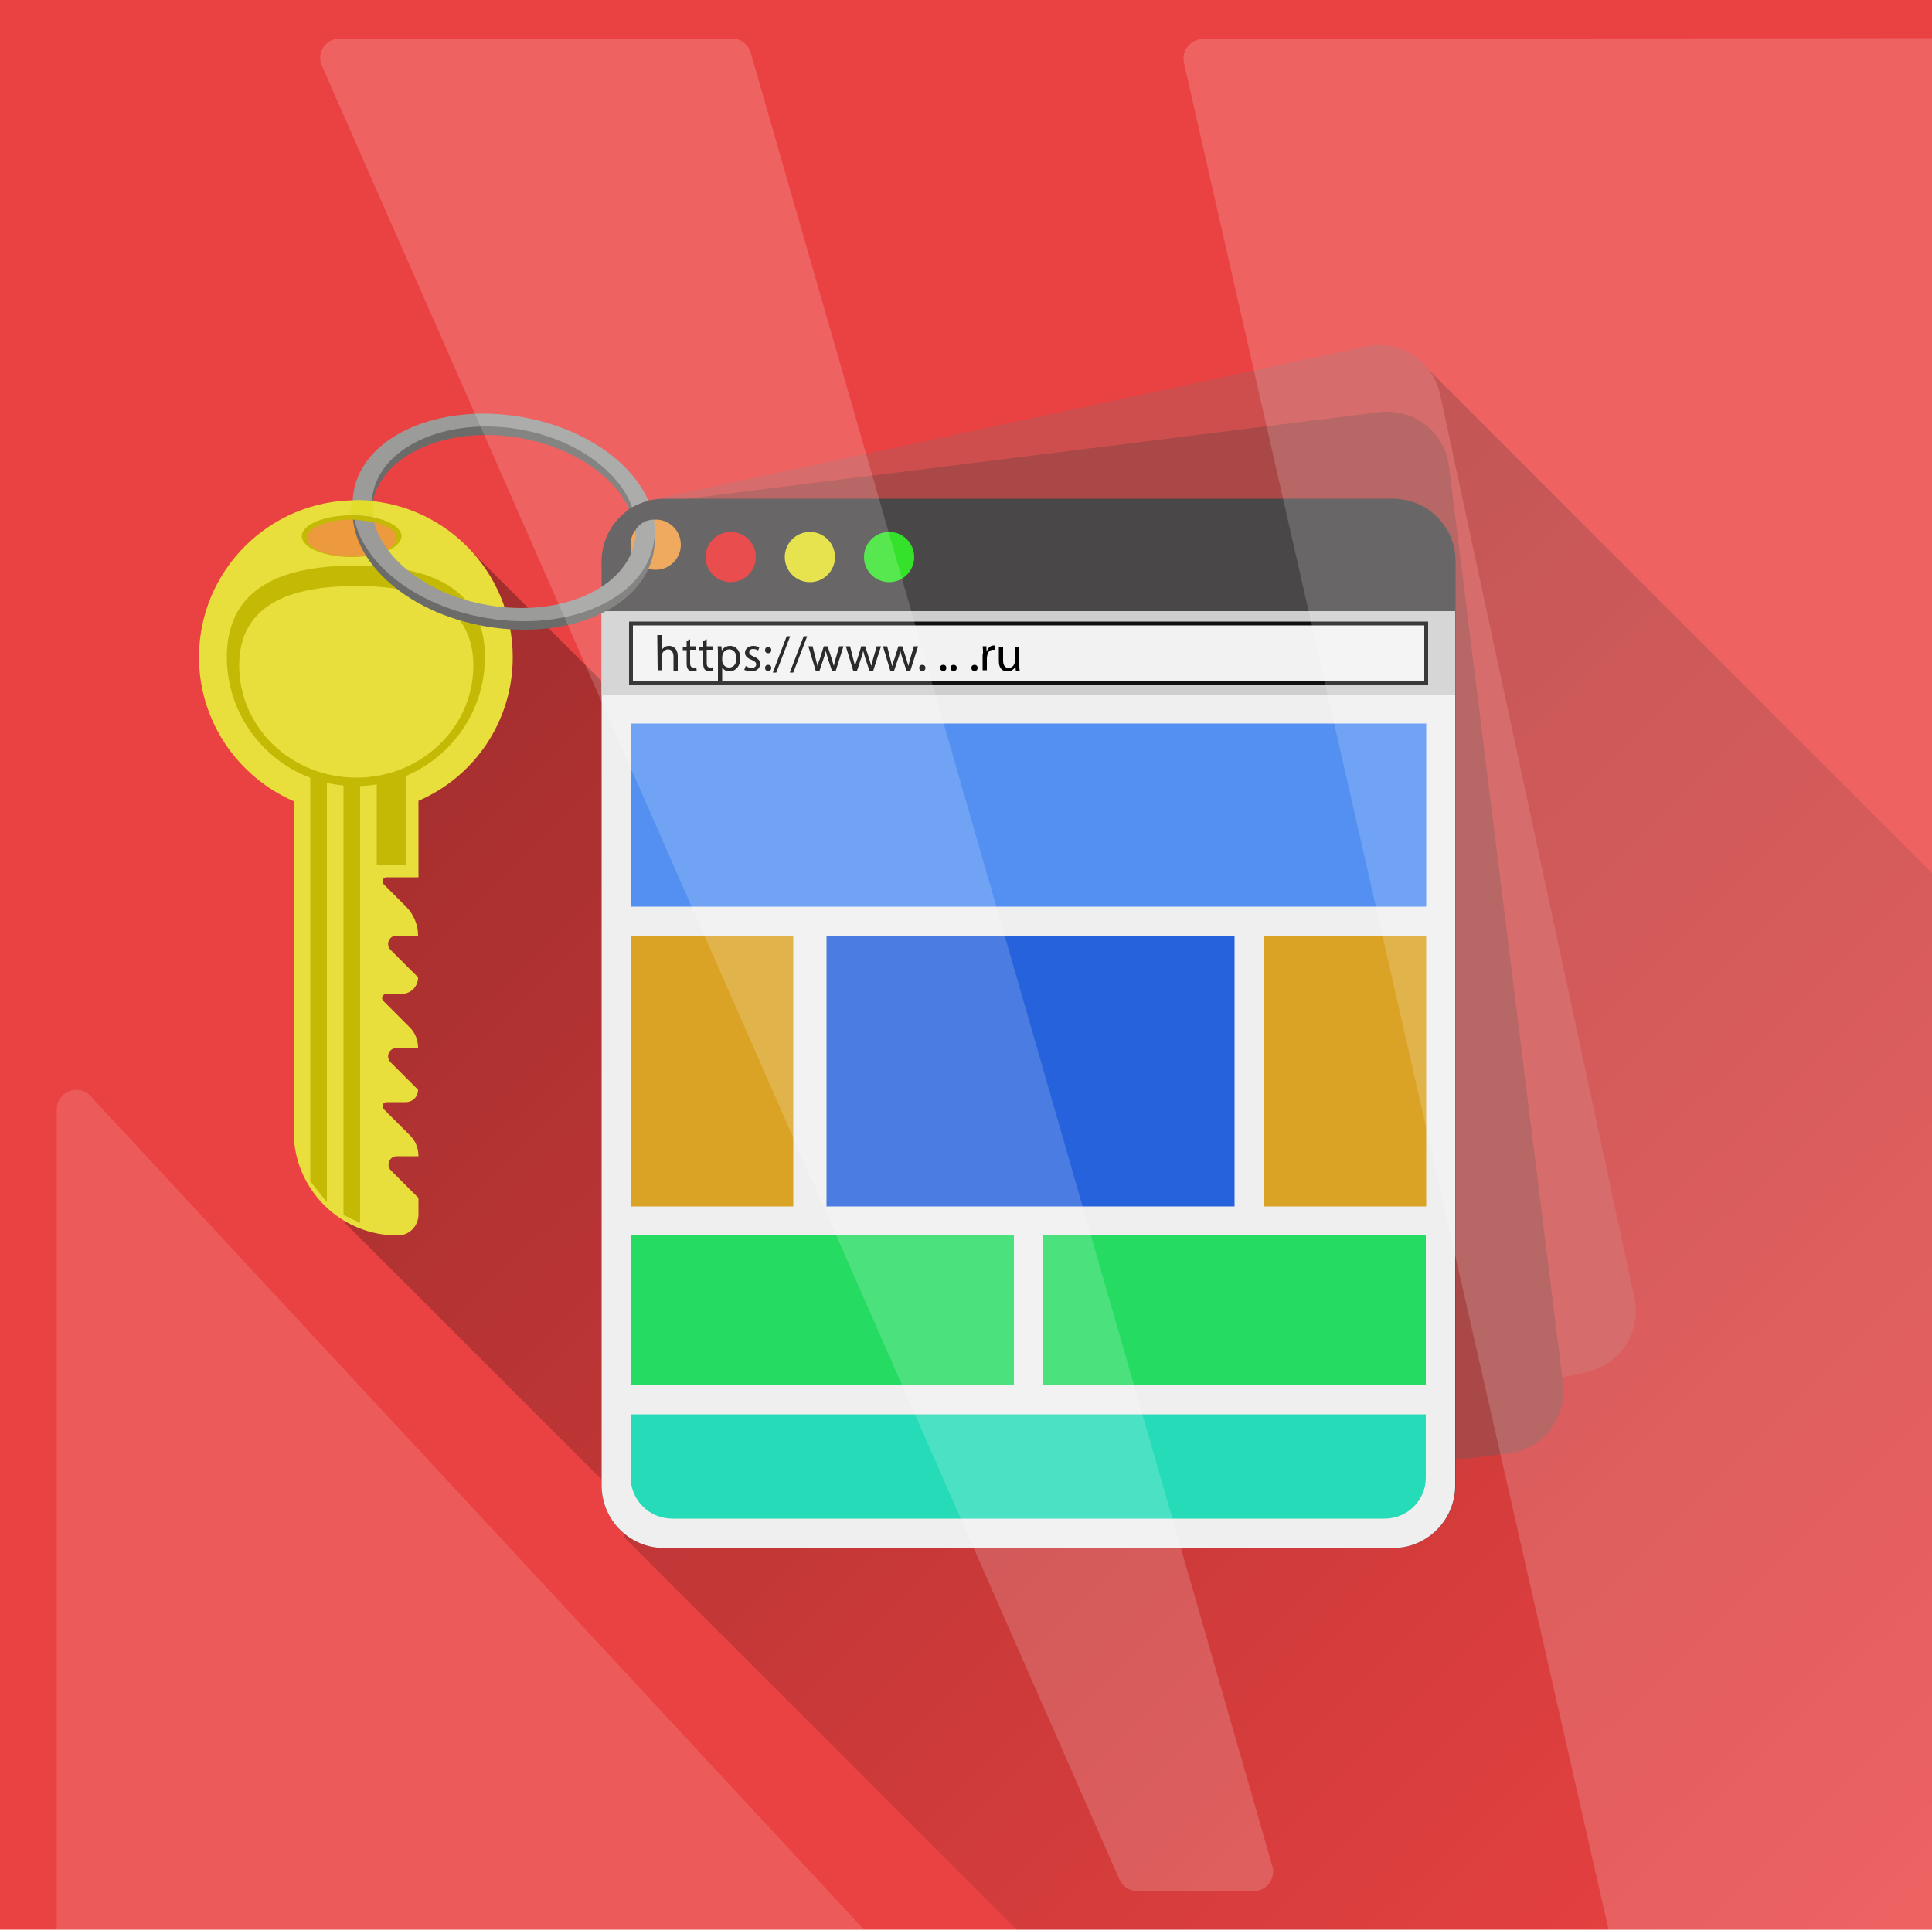 <svg id="Слой_1" xmlns="http://www.w3.org/2000/svg" viewBox="0 0 500 499.5"><style>.st4{fill:#494747}.st7{fill:#e2dd2b}.st11{fill:#ed993e}.st18{fill:#e8df3d}.st19{fill:#c4ba05}</style><path fill="#ea4242" d="M0-.2h500v500H0z"/><linearGradient id="SVGID_1_" gradientUnits="userSpaceOnUse" x1="-102.009" y1="211.867" x2="214.594" y2="-110.705" gradientTransform="matrix(1.12 0 0 -1.12 262.52 363.32)"><stop offset="0" stop-opacity=".3"/><stop offset="1" stop-opacity="0"/></linearGradient><path d="M369.1 200.1H179.5L120.3 141l-31.2 33.4v142l72.4 72.4v9.1l101.6 101.6H500V226L366.4 92.4l2.7 107.7z" fill="url(#SVGID_1_)"/><path d="M410.6 355.2l-184.4 39.6c-8.7 1.9-17.3-3.7-19.2-12.4l-50.3-233.9c-1.9-8.7 3.7-17.3 12.4-19.2l184.4-39.6c8.7-1.9 17.3 3.7 19.2 12.4L423 336c1.9 8.7-3.7 17.3-12.4 19.2z" fill="#ce4e4e"/><path d="M390.5 376.2l-187.2 23.3c-8.9 1.1-16.9-5.2-18-14l-29.5-237.4c-1.1-8.9 5.2-16.9 14-18L357 106.7c8.9-1.1 16.9 5.2 18 14l29.5 237.4c1.1 8.9-5.1 17-14 18.1z" fill="#aa4848"/><path class="st4" d="M360.5 400.7H171.9c-8.9 0-16.2-7.2-16.2-16.2V145.3c0-8.9 7.2-16.2 16.2-16.2h188.6c8.9 0 16.2 7.2 16.2 16.2v239.2c-.1 8.9-7.3 16.2-16.2 16.2z"/><path d="M360.5 400.7H171.9c-8.9 0-16.2-7.2-16.2-16.2V158.2h220.9v226.3c0 8.9-7.2 16.2-16.1 16.2z" fill="#efefef"/><circle cx="189.1" cy="144.2" r="6.5" fill="#e52929"/><circle class="st7" cx="209.6" cy="144.2" r="6.5"/><circle cx="230.1" cy="144.2" r="6.5" fill="#35e22b"/><path fill="#cecece" d="M155.7 158.2h220.9V180H155.7z"/><path fill="#f2f2f2" stroke="#111" stroke-miterlimit="10" d="M163.3 161.4h205.8v15.4H163.3z"/><circle class="st11" cx="169.7" cy="141" r="6.5"/><path fill="none" d="M163.3 161.4h65.4v15.1h-65.4z"/><path d="M170.1 164.4h1.1v3.9c.2-.3.5-.6.8-.8s.7-.3 1.2-.3c.8 0 2.2.5 2.2 2.7v3.7h-1.1V170c0-1-.4-1.9-1.4-1.9-.7 0-1.3.5-1.5 1.1-.1.2-.1.3-.1.5v3.8h-1.1l-.1-9.1zm8.5 1.1v1.8h1.6v.9h-1.6v3.4c0 .8.2 1.2.9 1.2.3 0 .5 0 .7-.1l.1.9c-.2.1-.6.2-1 .2-.5 0-1-.2-1.2-.5-.3-.3-.4-.9-.4-1.6v-3.4h-1v-.9h1v-1.5l.9-.4zm4.3 0v1.8h1.6v.9h-1.6v3.4c0 .8.2 1.2.9 1.2.3 0 .5 0 .7-.1l.1.9c-.2.1-.6.2-1 .2-.5 0-1-.2-1.2-.5-.3-.3-.4-.9-.4-1.6v-3.4h-1v-.9h1v-1.5l.9-.4zm2.9 3.8c0-.8 0-1.4-.1-2h1l.1 1.1c.5-.8 1.2-1.2 2.2-1.2 1.5 0 2.6 1.3 2.6 3.2 0 2.2-1.4 3.4-2.8 3.4-.8 0-1.5-.4-1.9-1v3.4h-1.1v-6.9zm1.1 1.7c0 .2 0 .3.1.5.2.8.9 1.3 1.7 1.3 1.2 0 1.9-1 1.9-2.4 0-1.3-.7-2.3-1.9-2.3-.8 0-1.5.6-1.7 1.4 0 .1-.1.3-.1.5v1zm6.1 1.4c.3.2.9.5 1.5.5.8 0 1.2-.4 1.2-.9s-.3-.8-1.2-1.2c-1.1-.4-1.7-1-1.7-1.8 0-1 .8-1.8 2.2-1.8.6 0 1.2.2 1.5.4l-.3.8c-.2-.2-.7-.4-1.3-.4-.7 0-1 .4-1 .9s.4.7 1.2 1.1c1.1.4 1.6 1 1.6 1.9 0 1.1-.9 1.9-2.3 1.9-.7 0-1.3-.2-1.8-.4l.4-1zm5-4.1c0-.5.3-.8.8-.8s.8.3.8.8-.3.8-.8.8-.8-.3-.8-.8zm0 4.6c0-.5.3-.8.8-.8s.8.3.8.8-.3.8-.8.8-.8-.3-.8-.8zm2 1.2l3.6-9.4h.9l-3.6 9.4h-.9zm4.4 0l3.6-9.4h.9l-3.6 9.4h-.9zm5.9-6.8l.8 3.2c.2.7.3 1.3.5 2 .1-.6.3-1.3.6-2l1-3.2h1l1 3.1c.2.7.4 1.4.6 2 .1-.6.3-1.3.5-2l.9-3.1h1.1l-2 6.3h-1l-1-3c-.2-.7-.4-1.3-.6-2.1-.2.7-.3 1.4-.6 2.1l-1 3h-1l-1.9-6.3h1.1zm9.7 0l.8 3.2c.2.7.3 1.3.5 2 .1-.6.3-1.3.6-2l1-3.2h1l1 3.1c.2.7.4 1.4.6 2 .1-.6.3-1.3.5-2l.9-3.1h1.1l-2 6.3h-1l-1-3c-.2-.7-.4-1.3-.6-2.1-.2.7-.3 1.4-.6 2.1l-1 3h-1l-1.9-6.3h1.1zm9.6 0l.8 3.2c.2.7.3 1.3.5 2 .1-.6.3-1.3.6-2l1-3.2h1l1 3.1c.2.7.4 1.4.6 2 .1-.6.3-1.3.5-2l.9-3.1h1.1l-2 6.3h-1l-1-3c-.2-.7-.4-1.3-.6-2.1-.2.7-.3 1.4-.6 2.1l-1 3h-1l-1.9-6.3h1.1zm8.3 5.6c0-.5.3-.8.8-.8s.8.3.8.8-.3.8-.8.8-.8-.3-.8-.8zm5.4 0c0-.5.3-.8.8-.8s.8.3.8.8-.3.8-.8.8c-.4 0-.8-.3-.8-.8zm2.7 0c0-.5.3-.8.8-.8s.8.3.8.8-.3.8-.8.8-.8-.3-.8-.8zm5.4 0c0-.5.3-.8.8-.8s.8.3.8.8-.3.8-.8.8-.8-.3-.8-.8zm3-3.6c0-.7 0-1.4-.1-2h1v1.2h.1c.3-.8 1-1.4 1.7-1.4h.3v1.1h-.4c-.8 0-1.4.6-1.5 1.5 0 .2-.1.3-.1.5v3.3h-1.1v-4.2h.1zm9.4 2.6c0 .6 0 1.2.1 1.7h-1l-.1-1c-.3.5-1 1.2-2.1 1.2-1 0-2.2-.5-2.2-2.7v-3.7h1.1v3.5c0 1.2.4 2 1.4 2 .8 0 1.3-.5 1.5-1 .1-.2.1-.4.1-.6v-3.8h1.1l.1 4.4z"/><path fill="#5390f2" d="M163.3 187.3h205.8v47.4H163.3z"/><path d="M358.3 393.1H174c-6 0-10.8-4.8-10.8-10.8v-16.2H369v16.2c.1 6-4.7 10.8-10.7 10.8z" fill="#26dbb8"/><path fill="#2662db" d="M213.9 242.3h105.6v70H213.9z"/><path d="M163.3 242.3h42v70h-42zm163.8 0h42v70h-42z" fill="#dba326"/><path d="M163.3 319.8h99.1v38.8h-99.1zm106.6 0H369v38.8h-99.1z" fill="#26db62"/><path class="st18" d="M132.7 170.1c0-22.4-18.2-40.6-40.6-40.6s-40.6 18.2-40.6 40.6c0 16.7 10.1 31 24.5 37.3v85.5c0 14.9 12.1 27 27 26.9 2.9 0 5.3-2.4 5.3-5.4v-4.3l-7.1-7.1c-1.4-1.4-.4-3.7 1.5-3.7h5.6c0-2.1-.8-4.1-2.3-5.5l-6.7-6.7c-.7-.7-.2-1.8.8-1.8h4.9c1.8 0 3.2-1.4 3.2-3.2l-7.1-7.1c-1.4-1.4-.4-3.7 1.5-3.7h5.6c0-2.1-.8-4.1-2.3-5.5l-6.7-6.7c-.7-.7-.2-1.8.8-1.8h3.9c2.4 0 4.3-1.9 4.3-4.3l-7.1-7.1c-1.4-1.4-.4-3.7 1.5-3.7h5.6c0-2.8-1.1-5.4-3-7.4l-5.9-5.9c-.7-.7-.2-1.8.8-1.8h8.2v-19.8c14.4-6.2 24.4-20.5 24.4-37.2z"/><path class="st19" d="M58.7 170.1c0-18.5 15-23.7 33.4-23.7s33.4 5.3 33.4 23.7-15 33.4-33.4 33.4-33.4-15-33.4-33.4z"/><path class="st19" d="M84.6 311.2l-4.3-5.4v-112h4.3zm8.6 5.4l-4.3-2.1V199.2h4.3zm4.3-120.7h7.5v28h-7.5z"/><path class="st18" d="M61.9 172.3c0-16 13.5-20.6 30.3-20.6s30.3 4.6 30.3 20.6-13.5 29-30.3 29-30.3-13-30.3-29z"/><ellipse class="st19" cx="91" cy="138.8" rx="12.9" ry="5.4"/><ellipse class="st11" cx="91" cy="139.3" rx="11.6" ry="4.8"/><path d="M134.7 110.1c-21.5-3.6-40.8 5.1-43.2 19.5-2.4 14.4 13 29 34.5 32.6s40.8-5.1 43.2-19.5c2.5-14.5-13-29-34.5-32.6zm29.7 31.7c-2.1 12.6-19 20.2-37.8 17.1S94.3 143 96.4 130.4s19-20.2 37.8-17.1c18.8 3.2 32.3 15.9 30.2 28.5z" fill="#6b6b6a"/><path d="M134.7 107.9c-21.5-3.6-40.8 5.1-43.2 19.5-2.4 14.4 13 29 34.5 32.6s40.8-5.1 43.2-19.5c2.5-14.4-13-29-34.5-32.6zm29.7 31.7c-2.1 12.6-19 20.2-37.8 17.1s-32.3-15.9-30.2-28.5c2.1-12.6 19-20.2 37.8-17.1 18.8 3.2 32.3 16 30.2 28.5z" fill="#9b9b9a"/><path class="st7" d="M91.3 129.5s2.3-.2 5.3.2l.1 4.2c.1-.1-4.4-.5-5.6-.5-1.1 0 .2-3.9.2-3.9z"/><path class="st19" d="M91.1 134.5l-.1-1.1c.1 0 3.9 0 5.7.6l.1 1.2c.1 0-4.5-.7-5.7-.7z"/><path class="st4" d="M164.4 137.3s1.4-2.8 5-2.8l-.8-5.1c-1.1.1-5.4 1.8-6.3 2.8-1 1.4 2.1 5.1 2.1 5.1z"/><path d="M306.4 16.3l109.9 483.2H500V9.9l-188.7.2c-3.2.1-5.6 3-4.9 6.2zm-112.1-2.6l135 469.4c.9 3.2-1.5 6.4-4.8 6.4h-30.2c-2 0-3.8-1.2-4.6-3L83.3 17c-1.5-3.3 1-7 4.6-7h101.6c2.2 0 4.2 1.5 4.8 3.7z" opacity=".17" fill="#fff"/><path d="M223.6 499.5L23.4 283.7c-3.1-3.3-8.7-1.1-8.7 3.4v212.7l208.9-.3z" opacity=".13" fill="#fff"/></svg>